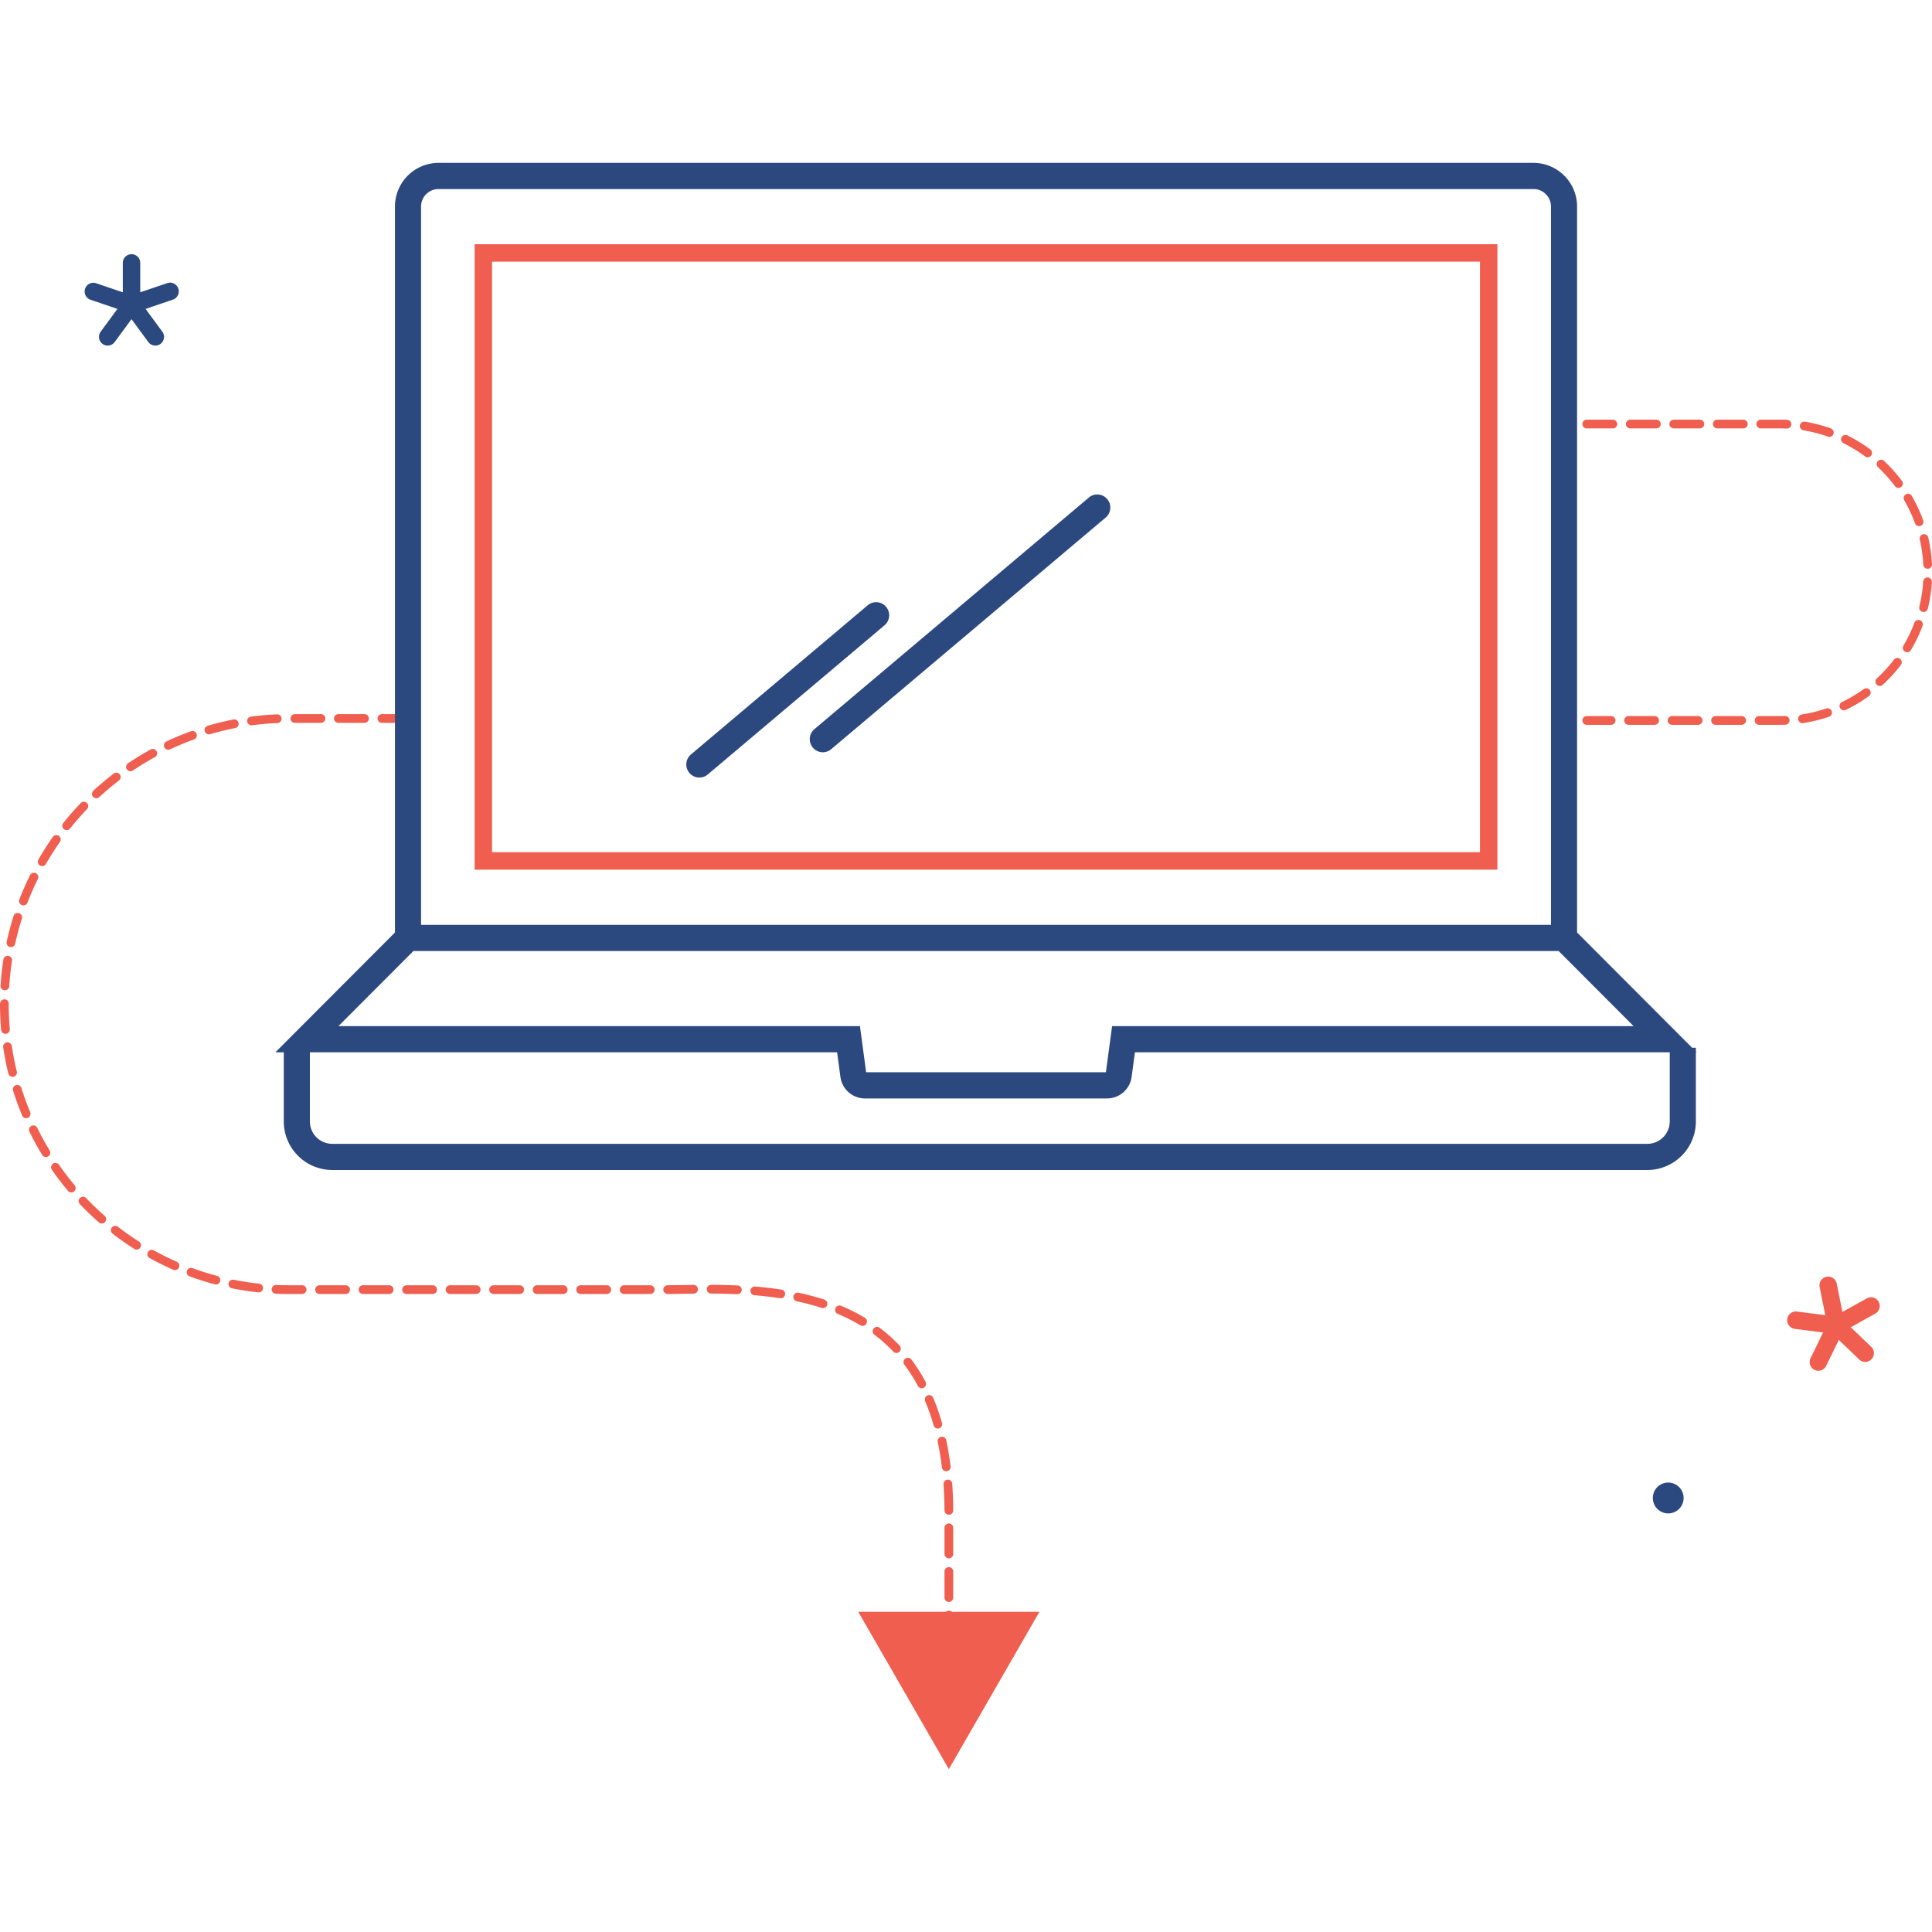 <svg xmlns:xlink="http://www.w3.org/1999/xlink" preserveAspectRatio="xMidYMid meet" data-bbox="14 28.5 172 143" viewBox="14 28.5 172 143" height="200" width="200" xmlns="http://www.w3.org/2000/svg" data-type="color" role="img"><defs><style>#comp-klv90q4p svg [data-color="1"] {fill: #EF5E4E;}
#comp-klv90q4p svg [data-color="2"] {fill: #2C497F;}</style></defs>
    <g>
        <path d="M172.471 78.528h-1.867a.388.388 0 0 1 0-.776h1.867c.149 0 .297-.003.444-.008a.388.388 0 1 1 .028.776c-.157.006-.314.008-.472.008zm-3.416 0h-2.324a.388.388 0 0 1 0-.776h2.324a.388.388 0 0 1 0 .776zm-3.874 0h-2.324a.388.388 0 0 1 0-.776h2.324a.388.388 0 0 1 0 .776zm-3.874 0h-2.324a.388.388 0 0 1 0-.776h2.324a.388.388 0 0 1 0 .776zm-3.874 0h-2.171a.388.388 0 0 1 0-.776h2.171a.388.388 0 0 1 0 .776zm17.037-.151a.388.388 0 0 1-.057-.772 12.676 12.676 0 0 0 2.187-.537.389.389 0 0 1 .251.735c-.752.257-1.533.449-2.321.569a.317.317 0 0 1-.06.005zm3.688-1.141a.388.388 0 0 1-.168-.738 12.734 12.734 0 0 0 1.937-1.153.388.388 0 0 1 .453.63c-.647.467-1.338.879-2.054 1.223a.391.391 0 0 1-.168.038zm3.195-2.167a.388.388 0 0 1-.262-.674 12.912 12.912 0 0 0 1.522-1.666.387.387 0 1 1 .615.473 13.644 13.644 0 0 1-1.615 1.766.377.377 0 0 1-.26.101zm2.437-3.002a.388.388 0 0 1-.332-.587c.384-.649.713-1.334.975-2.036a.387.387 0 1 1 .726.273 13.664 13.664 0 0 1-1.034 2.159.388.388 0 0 1-.335.191zm1.463-3.582a.388.388 0 0 1-.377-.481c.178-.728.292-1.478.34-2.232a.39.39 0 0 1 .411-.363.388.388 0 0 1 .362.412 13.628 13.628 0 0 1-.361 2.367.386.386 0 0 1-.375.297zm.359-3.851a.388.388 0 0 1-.387-.368 12.92 12.92 0 0 0-.314-2.236.387.387 0 1 1 .754-.176c.18.775.292 1.573.334 2.371a.388.388 0 0 1-.367.408l-.02.001zm-.764-3.792a.386.386 0 0 1-.364-.256 12.886 12.886 0 0 0-.951-2.046.39.39 0 0 1 .141-.531.385.385 0 0 1 .529.141c.398.69.738 1.421 1.009 2.171a.39.39 0 0 1-.364.521zm-1.832-3.403a.387.387 0 0 1-.311-.156 12.895 12.895 0 0 0-1.502-1.683.39.39 0 0 1-.018-.549.385.385 0 0 1 .547-.018 13.694 13.694 0 0 1 1.593 1.785.39.39 0 0 1-.309.621zm-2.739-2.728a.389.389 0 0 1-.23-.076 12.803 12.803 0 0 0-1.923-1.176.388.388 0 1 1 .343-.696c.712.353 1.399.773 2.04 1.247a.39.39 0 0 1-.23.701zm-3.408-1.817a.384.384 0 0 1-.129-.022 12.724 12.724 0 0 0-2.181-.562.388.388 0 0 1-.319-.446.382.382 0 0 1 .445-.32c.785.129 1.564.33 2.314.596a.39.39 0 0 1-.13.754zm-3.787-.741h-.019a12.969 12.969 0 0 0-.593-.014h-1.713a.388.388 0 0 1 0-.776h1.713c.211 0 .42.005.629.014a.388.388 0 0 1-.017.776zm-3.874-.014h-2.324a.388.388 0 0 1 0-.776h2.324a.388.388 0 0 1 0 .776zm-3.874 0h-2.324a.388.388 0 0 1 0-.776h2.324a.388.388 0 0 1 0 .776zm-3.874 0h-2.324a.388.388 0 0 1 0-.776h2.324a.388.388 0 0 1 0 .776zm-3.874 0h-2.324a.388.388 0 0 1 0-.776h2.324a.388.388 0 0 1 0 .776z" fill="#EF5E4E" data-color="1"></path>
        <path d="M98.861 166.615h-.775v-1.076a.387.387 0 1 1 .774 0v1.076zm-.388-2.238a.388.388 0 0 1-.387-.388v-2.328a.387.387 0 1 1 .774 0v2.328a.387.387 0 0 1-.387.388zm0-3.88a.388.388 0 0 1-.387-.388v-2.329a.387.387 0 1 1 .774 0v2.329a.386.386 0 0 1-.387.388zm0-3.881a.388.388 0 0 1-.387-.388v-2.329a.387.387 0 1 1 .774 0v2.329a.387.387 0 0 1-.387.388zm0-3.882a.388.388 0 0 1-.387-.388v-2.329a.387.387 0 1 1 .774 0v2.329a.387.387 0 0 1-.387.388zm-.001-3.882a.388.388 0 0 1-.387-.387 36.357 36.357 0 0 0-.084-2.301.388.388 0 1 1 .773-.055c.053.758.082 1.55.087 2.352a.388.388 0 0 1-.386.39l-.003.001zm-.232-3.871a.388.388 0 0 1-.384-.342 26.143 26.143 0 0 0-.371-2.261.388.388 0 0 1 .759-.162c.157.743.286 1.526.382 2.329a.388.388 0 0 1-.386.436zm-.749-3.801a.388.388 0 0 1-.372-.281 19.101 19.101 0 0 0-.751-2.149.388.388 0 1 1 .714-.303c.297.705.56 1.457.783 2.238a.39.39 0 0 1-.374.495zm-1.432-3.591a.387.387 0 0 1-.342-.205 14.58 14.58 0 0 0-1.217-1.906.389.389 0 0 1 .618-.469c.47.622.902 1.298 1.282 2.008a.389.389 0 0 1-.341.572zm-2.25-3.139a.386.386 0 0 1-.281-.121 13.529 13.529 0 0 0-1.683-1.503.39.39 0 0 1-.077-.544.387.387 0 0 1 .543-.077 14.477 14.477 0 0 1 1.78 1.589.39.39 0 0 1-.282.656zm-3.017-2.41a.385.385 0 0 1-.198-.055 15.967 15.967 0 0 0-2.025-1.02.389.389 0 0 1 .299-.717c.747.313 1.461.673 2.123 1.07a.389.389 0 0 1-.199.722zm-3.526-1.583a.386.386 0 0 1-.12-.019 21.937 21.937 0 0 0-2.206-.588.388.388 0 0 1 .162-.76c.796.17 1.565.375 2.284.609a.388.388 0 0 1-.12.758zm-3.769-.877a.403.403 0 0 1-.059-.005c-.723-.111-1.491-.2-2.283-.265a.389.389 0 0 1 .063-.775c.81.067 1.597.158 2.337.272a.388.388 0 0 1-.058.773zm-3.858-.365h-.018a57.525 57.525 0 0 0-2.311-.053.388.388 0 0 1 .001-.777h.002c.756.003 1.54.018 2.342.054a.388.388 0 0 1-.016.776zm-39.918-.015c-.39 0-.779-.009-1.166-.027a.388.388 0 0 1 .036-.776c.382.017.769.021 1.154.026h1.152a.388.388 0 0 1 0 .776h-1.152l-.024.001zm32.168 0h-2.324a.388.388 0 0 1 0-.776h2.324a.388.388 0 0 1 0 .776zm-3.874 0H65.69a.388.388 0 0 1 0-.776h2.324a.388.388 0 0 1 .001.776zm-3.874 0h-2.324a.388.388 0 0 1 0-.776h2.324a.388.388 0 0 1 0 .776zm-3.874 0h-2.324a.388.388 0 0 1 0-.776h2.324a.388.388 0 0 1 0 .776zm-3.874 0h-2.324a.388.388 0 0 1 0-.776h2.324a.388.388 0 0 1 0 .776zm-3.874 0h-2.324a.388.388 0 0 1 0-.776h2.324a.388.388 0 0 1 0 .776zm-3.874 0H46.32a.388.388 0 0 1 0-.776h2.324a.388.388 0 0 1 .001.776zm-3.874 0h-2.324a.388.388 0 0 1 0-.776h2.324a.388.388 0 0 1 0 .776zm28.668-.002a.387.387 0 0 1-.387-.385.387.387 0 0 1 .384-.391c.395-.003.811-.009 1.244-.016l1.08-.015a.389.389 0 0 1 .009.777l-1.077.014c-.434.006-.852.013-1.249.016h-.004zm-36.41-.142l-.042-.002a25.708 25.708 0 0 1-2.331-.358.388.388 0 0 1 .152-.762c.743.149 1.504.266 2.261.347a.388.388 0 0 1 .344.427.386.386 0 0 1-.384.348zm-3.805-.705a.374.374 0 0 1-.099-.013 25.624 25.624 0 0 1-2.25-.711.388.388 0 0 1 .267-.729c.714.263 1.448.495 2.181.689a.388.388 0 0 1-.099.764zm-3.65-1.278a.39.39 0 0 1-.155-.033 25.475 25.475 0 0 1-2.114-1.048.389.389 0 0 1 .376-.68c.664.368 1.353.71 2.05 1.016a.389.389 0 0 1-.157.745zm-3.413-1.824a.383.383 0 0 1-.207-.061 25.664 25.664 0 0 1-1.931-1.358.39.39 0 0 1-.07-.545.385.385 0 0 1 .543-.07c.601.465 1.231.908 1.872 1.317a.388.388 0 0 1-.207.717zm-3.098-2.324a.38.38 0 0 1-.255-.096 26.021 26.021 0 0 1-1.703-1.636.388.388 0 0 1 .561-.536 25.256 25.256 0 0 0 1.653 1.587.39.39 0 0 1-.256.681zm-2.712-2.768a.389.389 0 0 1-.297-.138 26.004 26.004 0 0 1-1.436-1.875.387.387 0 1 1 .635-.445c.433.622.902 1.235 1.393 1.819a.388.388 0 0 1-.295.639zm-2.262-3.148a.386.386 0 0 1-.331-.186 25.828 25.828 0 0 1-1.136-2.073.39.39 0 0 1 .177-.52.386.386 0 0 1 .518.178c.336.685.706 1.361 1.102 2.01a.388.388 0 0 1-.33.591zm-1.76-3.458a.39.39 0 0 1-.358-.239 25.59 25.59 0 0 1-.806-2.223.387.387 0 1 1 .739-.231c.227.729.49 1.454.782 2.155a.39.39 0 0 1-.357.538zm-1.21-3.685a.388.388 0 0 1-.376-.295 25.7 25.7 0 0 1-.457-2.32.388.388 0 1 1 .767-.115c.113.754.262 1.511.443 2.25a.388.388 0 0 1-.377.48zm-.633-3.827a.388.388 0 0 1-.386-.354c-.067-.757-.1-1.53-.1-2.296 0-.215.173-.42.387-.42s.387.141.387.356v.064c0 .743.033 1.493.097 2.228a.388.388 0 0 1-.352.421l-.033.001zm-.048-3.879l-.025-.001a.387.387 0 0 1-.362-.412c.05-.787.135-1.578.255-2.35a.388.388 0 0 1 .765.119c-.116.75-.199 1.517-.247 2.28a.387.387 0 0 1-.386.364zm.535-3.841a.388.388 0 0 1-.378-.471 25.47 25.47 0 0 1 .61-2.285.388.388 0 1 1 .739.235c-.23.726-.429 1.471-.592 2.216a.39.39 0 0 1-.379.305zm1.115-3.715a.388.388 0 0 1-.362-.528c.282-.732.602-1.46.951-2.164a.386.386 0 0 1 .519-.175c.191.096.27.328.174.521a24.748 24.748 0 0 0-.922 2.098.384.384 0 0 1-.36.248zm1.667-3.498a.389.389 0 0 1-.335-.582c.392-.682.819-1.352 1.269-1.993a.388.388 0 1 1 .633.447 24.877 24.877 0 0 0-1.231 1.933.386.386 0 0 1-.336.195zm2.181-3.204a.388.388 0 0 1-.303-.631 25.99 25.99 0 0 1 1.556-1.777.387.387 0 1 1 .559.538 24.946 24.946 0 0 0-1.509 1.724.387.387 0 0 1-.303.146zm2.641-2.837a.388.388 0 0 1-.262-.674 25.845 25.845 0 0 1 1.806-1.521.387.387 0 1 1 .471.616 25.35 25.35 0 0 0-1.752 1.475.379.379 0 0 1-.263.104zm3.038-2.403a.389.389 0 0 1-.216-.711c.653-.44 1.331-.853 2.016-1.228a.387.387 0 1 1 .372.682 25.13 25.13 0 0 0-1.956 1.191.391.391 0 0 1-.216.066zm3.369-1.914a.388.388 0 0 1-.165-.74c.71-.334 1.443-.638 2.18-.905a.388.388 0 1 1 .263.73c-.714.259-1.425.554-2.114.878a.37.37 0 0 1-.164.037zm3.618-1.373a.388.388 0 0 1-.109-.761 25.509 25.509 0 0 1 2.292-.559.386.386 0 0 1 .454.307.388.388 0 0 1-.306.456c-.745.146-1.493.328-2.222.543a.453.453 0 0 1-.109.014zm3.785-.802a.389.389 0 0 1-.051-.774 26.02 26.02 0 0 1 2.349-.203.389.389 0 0 1 .031.776 25.562 25.562 0 0 0-2.329.201zm13.936-.22h-2.324a.388.388 0 0 1 0-.776h2.324a.388.388 0 0 1 0 .776zm-3.874 0h-2.324a.388.388 0 0 1 0-.776h2.324a.388.388 0 0 1 0 .776zm-3.874 0h-2.324a.388.388 0 0 1 0-.776h2.324a.388.388 0 0 1 0 .776z" fill="#EF5E4E" data-color="1"></path>
        <path d="M29.875 39.691a.775.775 0 0 0-.983-.487l-2.409.818v-2.577a.776.776 0 1 0-1.55 0v2.577l-2.409-.818a.778.778 0 0 0-.498 1.472l2.428.824-1.492 2.03a.778.778 0 0 0 .623 1.237.773.773 0 0 0 .625-.316l1.497-2.037 1.497 2.037a.773.773 0 0 0 1.084.165.777.777 0 0 0 .164-1.086L26.96 41.5l2.428-.824a.777.777 0 0 0 .487-.985z" fill="#2C497F" data-color="2"></path>
        <path d="M177.474 132.771a.851.851 0 0 1-.1-.006l-3.621-.466a.777.777 0 0 1 .197-1.54l3.621.466a.777.777 0 0 1-.097 1.546z" fill="#EF5E4E" data-color="1"></path>
        <path d="M175.883 136.036a.777.777 0 0 1-.695-1.118l1.589-3.265a.77.77 0 0 1 1.036-.357.777.777 0 0 1 .356 1.039l-1.589 3.265a.774.774 0 0 1-.697.436z" fill="#EF5E4E" data-color="1"></path>
        <path d="M177.472 132.771a.776.776 0 0 1-.759-.624l-.715-3.562a.778.778 0 0 1 .607-.915.777.777 0 0 1 .913.608l.715 3.562a.778.778 0 0 1-.761.931z" fill="#EF5E4E" data-color="1"></path>
        <path d="M177.474 132.771a.775.775 0 0 1-.377-1.455l3.125-1.742a.777.777 0 0 1 .753 1.358l-3.125 1.742a.778.778 0 0 1-.376.097z" fill="#EF5E4E" data-color="1"></path>
        <path d="M180.057 135.248a.768.768 0 0 1-.535-.215l-2.584-2.477a.779.779 0 0 1-.025-1.098.774.774 0 0 1 1.096-.025l2.584 2.477a.779.779 0 0 1-.536 1.338z" fill="#EF5E4E" data-color="1"></path>
        <path fill="#2C497F" d="M163.86 147.09a1.373 1.373 0 0 1-1.072 1.618 1.373 1.373 0 0 1-1.615-1.077 1.373 1.373 0 0 1 1.073-1.617 1.373 1.373 0 0 1 1.615 1.077z" data-color="2"></path>
        <path d="M147.308 91.424H56.256V35.742h91.052v55.682zM57.805 89.87h87.953V37.295H57.805V89.87z" fill="#EF5E4E" data-color="1"></path>
        <path d="M110.937 58.295L86.505 78.913a1.168 1.168 0 0 0-.141 1.642 1.157 1.157 0 0 0 1.638.141l24.432-20.618a1.168 1.168 0 0 0 .141-1.642 1.16 1.16 0 0 0-1.638-.141z" fill="#2C497F" data-color="2"></path>
        <path d="M92.887 68.026a1.16 1.16 0 0 0-1.637-.141L75.513 81.166a1.168 1.168 0 0 0-.141 1.642 1.157 1.157 0 0 0 1.638.141l15.737-13.281a1.167 1.167 0 0 0 .14-1.642z" fill="#2C497F" data-color="2"></path>
        <path d="M164.977 107.613v-.336h-.335l-10.24-10.261V32.388a3.887 3.887 0 0 0-3.877-3.888H53.039a3.887 3.887 0 0 0-3.877 3.888v64.629l-10.643 10.665h.745v6.154a4.325 4.325 0 0 0 4.316 4.326h117.083a4.326 4.326 0 0 0 4.315-4.326v-6.154h.068l-.069-.069zM51.486 32.388c0-.858.696-1.557 1.553-1.557h97.486c.856 0 1.553.699 1.553 1.557v63.947H51.486V32.388zm-.681 66.277h101.954l6.672 6.686h-46.425l-.552 4.108H91.11l-.552-4.108H44.132l6.673-6.686zm111.847 15.171c0 1.1-.893 1.996-1.991 1.996H43.578a1.996 1.996 0 0 1-1.991-1.996v-6.154h46.938l.296 2.2a2.204 2.204 0 0 0 2.176 1.908h21.57c1.094 0 2.029-.82 2.176-1.908l.296-2.201h47.614v6.155z" fill="#2C497F" data-color="2"></path>
        <path fill="#EF5E4E" d="M98.473 171.5l8.064-14.005H90.409l8.064 14.005z" data-color="1"></path>
    </g>
</svg>